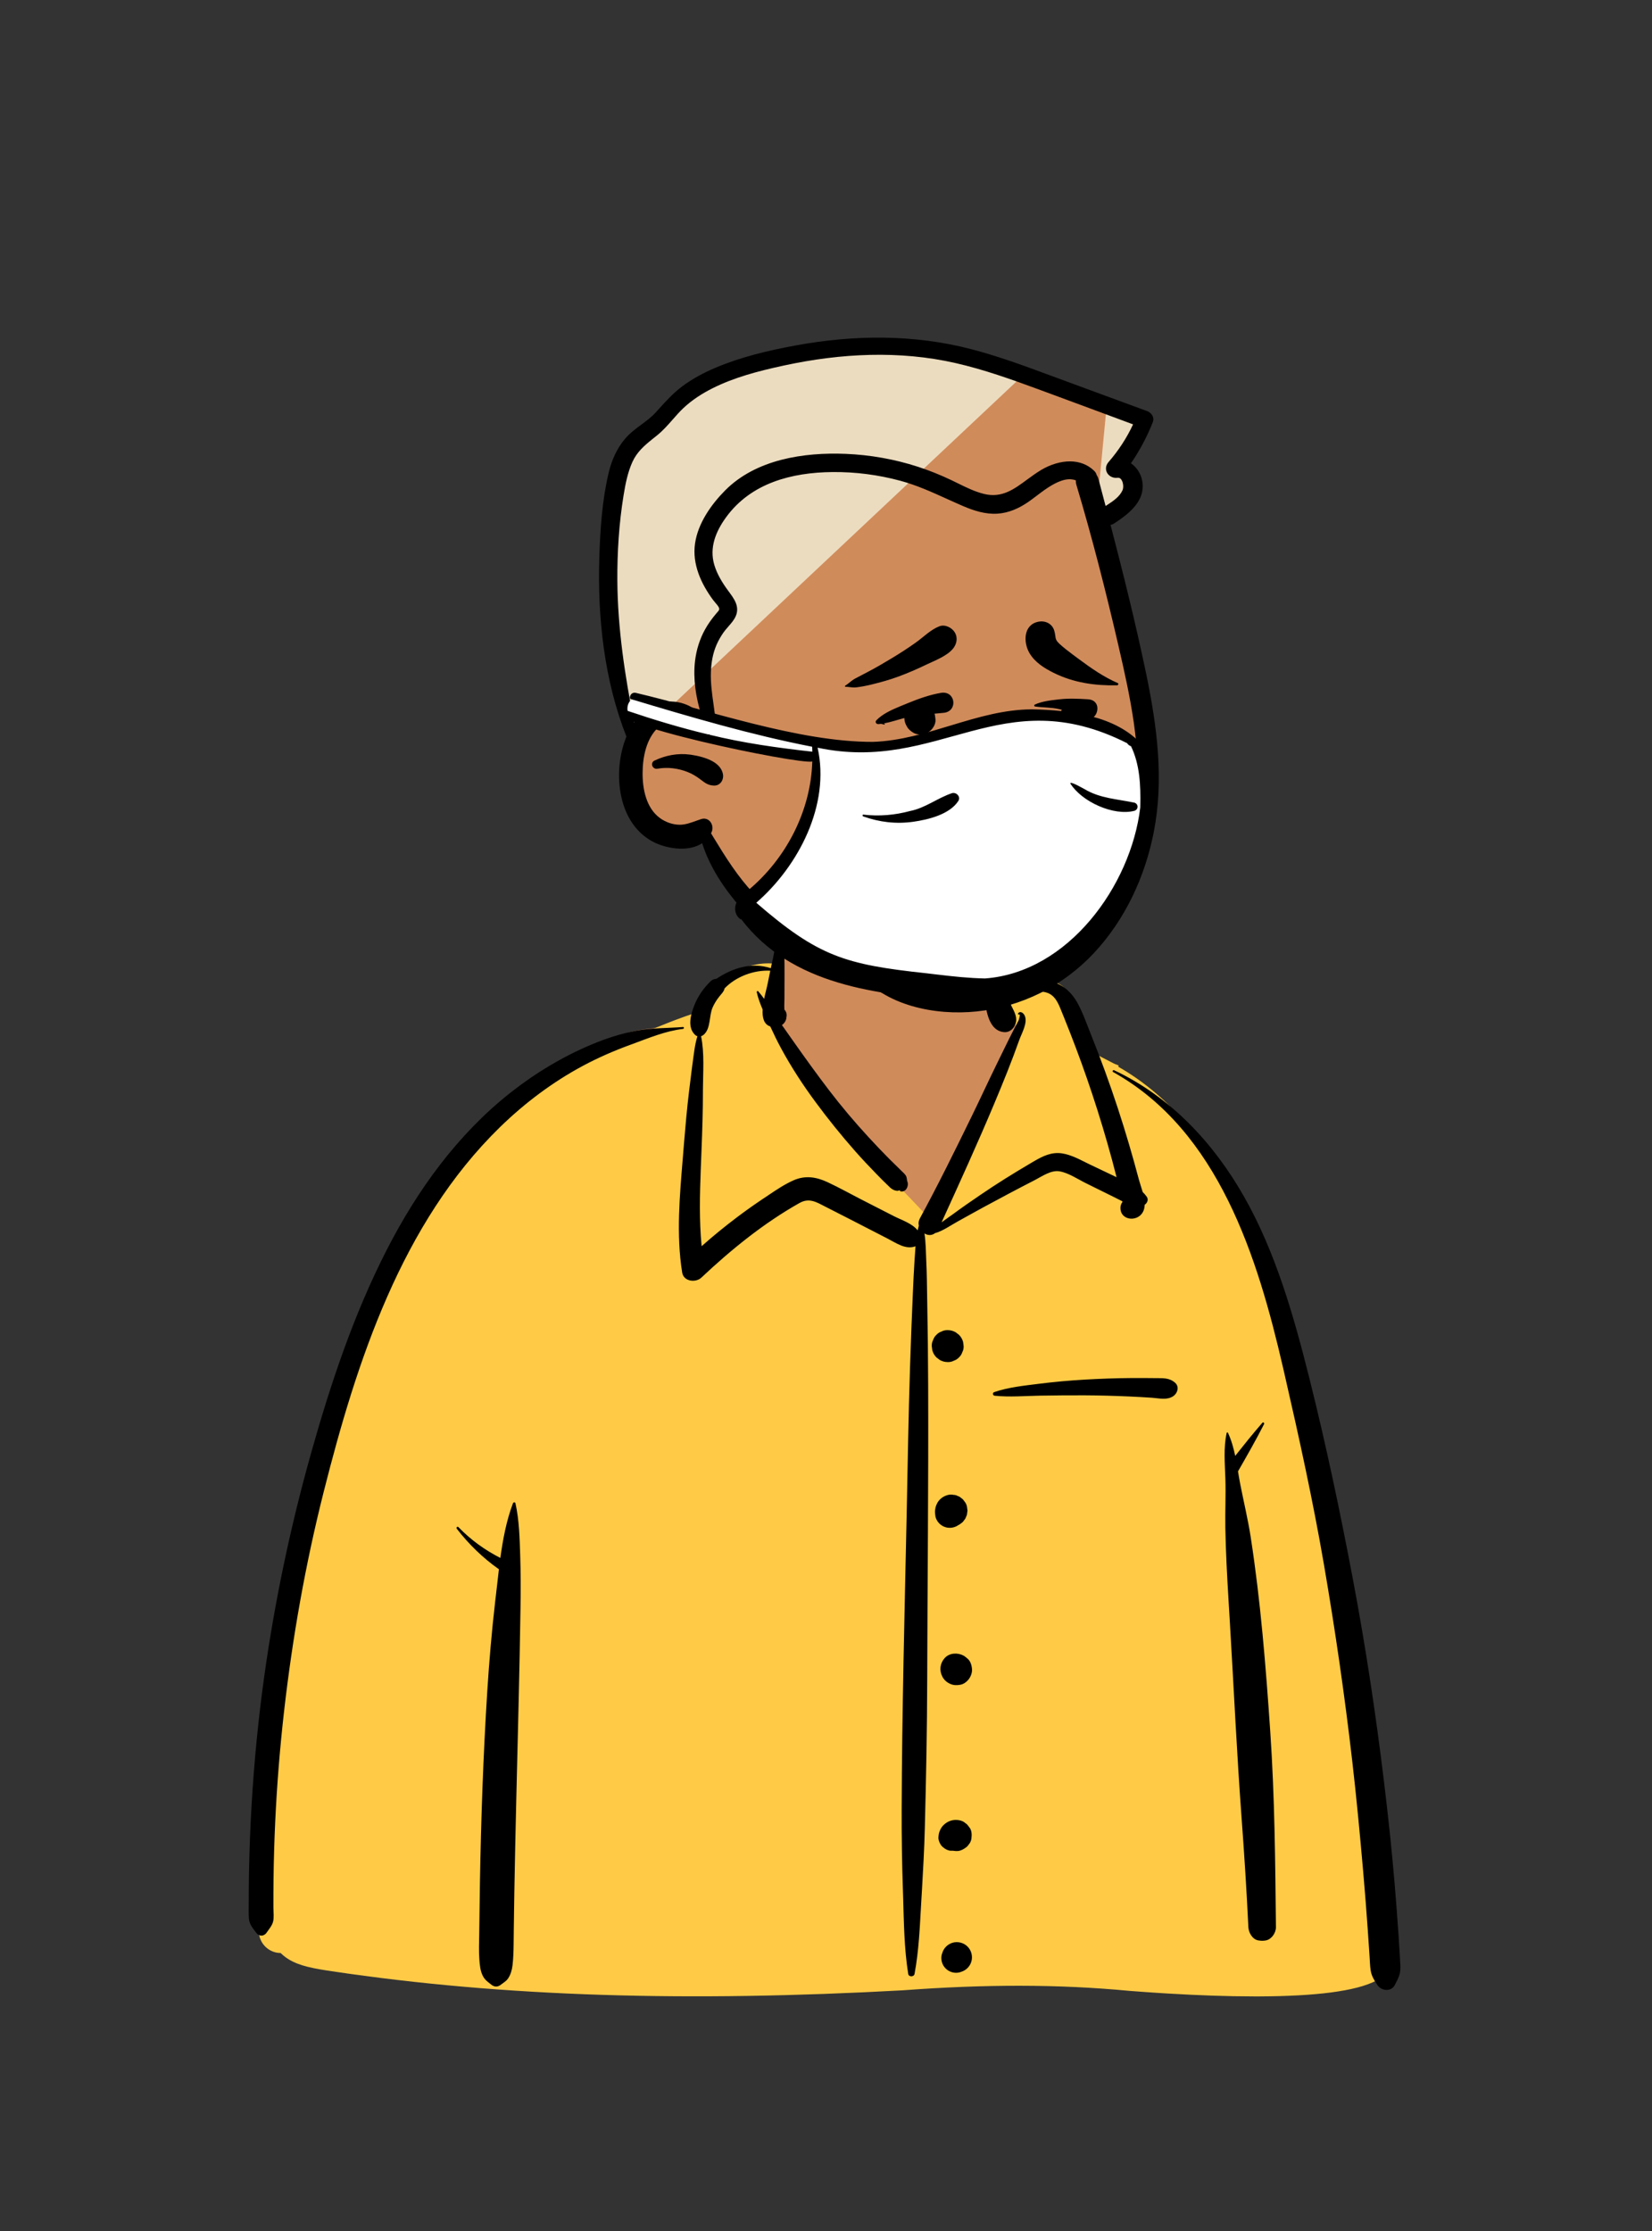 <svg width="240" height="324" viewBox="0 0 240 324" fill="none" xmlns="http://www.w3.org/2000/svg">
<rect x="0" y="0" width="240" height="324" fill="#333333" stroke="none"/>
<path fill-rule="evenodd" clip-rule="evenodd" d="M47.464 285.957C75.065 290.151 103.167 290.362 130.997 288.839C142.011 288.014 153.059 287.865 164.065 288.92C170.568 289.404 199.081 291.584 201.41 285.757C199.944 254.73 196.974 223.438 187.865 193.598C184.118 183.002 180.9 174.208 173.588 165.44C171.284 163.046 166.314 158.025 163.466 156.388C160.999 154.969 159.968 155.475 158.551 153.079C157.144 150.433 156.105 146.013 154.107 144.145C152.071 142.243 149.055 142.924 145.317 143.536C146.004 134.251 141.72 131.887 135.818 130.121C125.443 126.16 115.198 128.15 112.587 140.784C107.745 140.784 105.026 142.868 102.086 144.871C100.884 145.69 101.72 147.775 100.284 148.419C97.628 149.365 92.935 149.133 90.378 150.297C78.749 155.592 68.391 163.269 61.589 174.481C46.34 198.42 35.865 248.848 37.677 277.221C36.883 278.466 37.981 280.253 38.261 281.593C38.613 282.758 39.754 283.533 40.945 283.401C42.607 285.189 45.177 285.587 47.464 285.957Z" fill="#D08B5B"/>
<path fill-rule="evenodd" clip-rule="evenodd" d="M104.887 142.681C106.587 140.906 109.254 139.847 111.779 139.906L111.897 139.91L112.755 139.948L112.182 142.76L112.153 142.893L112.036 143.381L111.881 144.02L111.825 144.255L111.767 144.515C111.758 144.557 111.749 144.599 111.74 144.641L111.714 144.764L111.47 145.958L111.516 146.064L111.503 146.336C111.465 147.317 111.676 147.856 112.142 148.029L112.179 148.042L112.444 148.127L112.661 148.598C113.16 149.674 113.625 150.613 114.103 151.498C115.496 154.08 117.158 156.66 119.074 159.253C120.894 161.717 122.791 164.069 124.763 166.302C125.649 167.306 126.586 168.315 127.583 169.341L128.441 170.22L128.714 170.496L128.897 170.68L129.126 170.904L129.456 171.218L129.695 171.454L129.773 171.528C129.87 171.618 129.946 171.68 130.014 171.723L130.039 171.739L130.114 171.784L134.092 175.969L135.497 176.742L136.165 177.112L136.3 176.843L136.327 176.756L137.806 173.508L138.709 171.519C140.562 167.426 142.004 164.17 143.322 161.069L143.486 160.683L143.972 159.529L144.229 158.914C145.408 156.089 146.279 153.908 147.058 151.79L147.168 151.488L147.332 151.035L147.576 150.353L147.62 150.236C147.832 149.694 147.312 147.725 146.8 146.646L146.771 146.585L146.638 146.318L146.494 146.036C146.155 145.375 145.91 144.641 145.704 143.753C145.671 143.61 145.639 143.465 145.61 143.319L145.567 143.099L145.54 142.955L145.502 142.753L145.447 142.463L146.593 142.272L147.222 142.169L147.496 142.126C147.851 142.071 148.167 142.026 148.465 141.988L148.575 141.974L148.775 141.951L148.782 141.99L149.19 142.031L149.494 142.062C150.989 142.22 152.142 142.394 152.961 142.588L153.042 142.607L153.188 142.644L153.255 142.662C154 142.862 154.574 143.296 155.028 143.935C155.34 144.373 155.542 144.793 155.862 145.589L155.976 145.876L156.357 146.818C156.402 146.933 156.471 147.116 156.564 147.368L156.887 148.248L158.507 152.723L160.165 153.595C160.935 153.999 161.499 154.289 161.777 154.427L161.876 154.475L161.946 154.507L162.518 154.734L162.456 154.912L162.525 154.952C169.35 158.879 174.613 164.92 178.71 172.941L178.834 173.184L178.961 173.437C182.226 179.97 184.566 187.261 186.85 196.994L186.991 197.599L187.103 198.081L187.698 200.678C189.936 210.485 191.474 217.799 192.746 224.974L192.829 225.442L193.041 226.661C194.639 235.949 195.977 245.153 197.048 254.267L197.225 255.801C197.672 259.717 198.076 263.765 198.514 268.626L198.572 269.279L198.765 271.462C198.97 273.815 199.158 276.163 199.328 278.506L199.411 279.677L199.583 282.223L199.683 283.674L199.695 283.871L199.736 284.627L199.748 284.804C199.763 285.032 199.78 285.223 199.802 285.401L199.82 285.531L199.839 285.658C199.896 286.005 200.007 286.315 200.192 286.662L200.24 286.749L200.557 287.316L199.982 287.619C196.984 289.199 191.082 289.894 182.986 289.93L182.74 289.931H182.234C178.3 289.929 174.13 289.777 169.779 289.518L168.795 289.458L167.974 289.405C167.62 289.382 167.276 289.359 166.919 289.334L166.371 289.296L164.084 289.128C153.793 288.142 143.002 288.159 131.111 289.049C100.111 290.745 73.353 290.03 48.203 286.275L47.442 286.16L46.881 286.068L46.546 286.012C43.878 285.557 42.203 284.973 40.896 283.747L40.828 283.682L40.771 283.627L40.746 283.627C39.43 283.621 38.225 282.76 37.778 281.49L37.755 281.422L37.725 281.327L37.705 281.232C37.684 281.141 37.658 281.043 37.627 280.935L37.602 280.852L37.394 280.171L38.094 280.043C38.154 280.032 38.217 279.99 38.278 279.902L38.336 279.819L38.437 279.679L38.681 279.344C38.941 278.98 39.068 278.751 39.132 278.522C39.188 278.318 39.209 278.058 39.203 277.695L39.198 277.518L39.17 276.875C39.169 276.824 39.167 276.779 39.166 276.735L39.166 276.671L39.165 275.766L39.167 274.772C39.169 274.339 39.171 273.916 39.175 273.5L39.18 272.883L39.186 272.385C39.22 269.632 39.3 266.881 39.428 264.134C39.678 258.772 40.107 253.417 40.714 248.083C41.966 237.07 43.884 226.39 46.493 216.068L46.755 215.037C49.577 204.007 52.297 195.503 55.754 187.639C60.152 177.637 65.513 169.405 72.264 162.825C75.976 159.206 80.087 156.152 84.455 153.81C86.464 152.733 88.599 151.777 90.889 150.917L91.217 150.794L91.746 150.601L92.153 150.451L93.462 149.961C93.737 149.858 94.037 149.743 94.391 149.603L94.61 149.517L96.955 148.581L97.344 148.428L97.777 148.259L98.096 148.137C98.616 147.939 99.087 147.766 99.524 147.613L99.783 147.524L100.017 147.445L101.018 147.098L100.999 148.009C100.986 148.614 101.142 149.072 101.488 149.401L101.5 149.411L101.511 149.421L101.522 149.428L101.583 149.426L101.819 149.425C101.844 149.411 101.867 149.396 101.888 149.378C102.224 149.092 102.381 148.708 102.533 147.829L102.573 147.584L102.643 147.126L102.671 146.953C102.772 146.342 102.861 146.005 103.032 145.62C103.28 145.063 103.607 144.52 103.993 144.022L104.083 143.907L104.443 143.474L104.498 143.406C104.624 143.244 104.689 143.13 104.716 143.025L104.722 142.997L104.758 142.815L104.887 142.681Z" fill="#FFCB46"/>
<path fill-rule="evenodd" clip-rule="evenodd" d="M161.709 155.686C161.54 155.591 161.689 155.349 161.859 155.429C170.045 159.271 176.324 166.01 180.743 173.798C185.318 181.861 187.925 191.016 190.174 199.964L190.255 200.287C192.652 209.859 194.69 219.53 196.525 229.225C198.384 239.042 199.876 248.92 201.076 258.839C201.669 263.744 202.198 268.657 202.611 273.58C202.817 276.04 203.005 278.502 203.173 280.965C203.241 281.95 203.304 282.935 203.358 283.921L203.397 284.661C203.431 285.332 203.51 286.004 203.345 286.666C203.202 287.236 202.9 287.753 202.634 288.277C202.109 289.312 200.669 289.141 200.103 288.277L199.939 288.025C199.564 287.444 199.252 286.905 199.134 286.183C199.02 285.484 199.016 284.751 198.965 284.044C198.871 282.745 198.791 281.444 198.699 280.144C198.508 277.407 198.293 274.673 198.054 271.94C197.583 266.545 197.077 261.155 196.456 255.775C195.353 246.213 193.969 236.677 192.337 227.192C190.742 217.926 188.726 208.754 186.623 199.593L186.405 198.645C182.723 182.652 177.048 164.233 161.709 155.686ZM74.522 218.314C74.582 218.154 74.841 218.117 74.885 218.314C75.436 220.797 75.49 223.355 75.575 225.898C75.658 228.406 75.654 230.926 75.618 233.436C75.483 242.66 75.23 251.876 75.011 261.098C74.902 265.711 74.799 270.325 74.72 274.939C74.69 276.669 74.665 278.4 74.644 280.13L74.619 282.413C74.606 283.422 74.58 284.418 74.457 285.427C74.376 286.09 74.203 286.722 73.837 287.29C73.577 287.694 73.207 287.898 72.847 288.173L72.779 288.225C72.319 288.589 71.834 288.591 71.379 288.225L71.246 288.12C70.811 287.78 70.435 287.513 70.157 286.975C69.77 286.226 69.708 285.413 69.642 284.587C69.543 283.336 69.609 282.067 69.622 280.812C69.648 278.295 69.683 275.778 69.727 273.261C69.889 264.031 70.209 254.8 70.793 245.586C71.068 241.246 71.441 236.893 71.941 232.57L72.036 231.76C72.188 230.489 72.326 229.194 72.482 227.896C70.154 226.258 68.109 224.271 66.364 222.017C66.235 221.851 66.447 221.618 66.602 221.779C68.385 223.625 70.429 225.097 72.692 226.255C73.062 223.537 73.572 220.833 74.522 218.314ZM113.406 136.038C113.438 136.013 113.488 136.002 113.518 136.038C114.018 136.621 113.917 137.513 113.933 138.253L113.935 138.322C113.971 139.403 113.978 140.48 113.974 141.562L113.963 145.005V145.005C113.961 145.479 113.923 145.971 113.947 146.448L113.96 146.632V146.632C114.223 146.901 114.345 147.29 114.256 147.681C114.24 148.182 113.978 148.601 113.595 148.864L114.415 150.026V150.026L115.234 151.188C116.924 153.586 118.633 155.962 120.413 158.294C122.229 160.672 124.166 162.959 126.193 165.159C127.183 166.234 128.19 167.294 129.221 168.33C129.64 168.751 130.069 169.162 130.493 169.577L130.916 169.995C131.165 170.244 131.479 170.491 131.645 170.808C131.742 170.994 131.764 171.454 131.799 171.53C132.112 172.218 131.578 173.314 130.692 172.971L130.732 172.944C130.893 172.832 130.79 172.83 130.422 172.94C130.189 172.939 129.971 172.885 129.768 172.779L129.707 172.746C129.42 172.6 129.165 172.318 128.932 172.093L128.874 172.038C128.341 171.538 127.834 171.009 127.323 170.487C126.258 169.398 125.216 168.287 124.208 167.145C122.197 164.867 120.29 162.497 118.485 160.053C116.645 157.564 114.936 154.947 113.465 152.222C112.908 151.188 112.396 150.135 111.906 149.069C110.951 148.762 110.73 147.747 110.796 146.603C110.444 145.782 110.127 144.945 109.939 144.089C109.913 143.972 110.064 143.861 110.154 143.964C110.46 144.311 110.742 144.68 111.014 145.059C111.178 144.257 111.385 143.519 111.483 143.048L111.906 140.971V140.971C109.522 140.847 106.909 141.827 105.265 143.543C105.176 143.989 104.833 144.309 104.498 144.727C104.115 145.204 103.781 145.74 103.532 146.3C102.979 147.542 103.291 149.372 102.219 150.283C102.107 150.378 101.982 150.444 101.853 150.485C102.362 152.981 102.131 155.731 102.12 158.262L102.12 158.485C102.122 161.319 102.028 164.155 101.918 166.986L101.807 169.788C101.663 173.525 101.569 177.264 101.932 180.98C103.589 179.512 105.303 178.11 107.076 176.775C108.242 175.897 109.431 175.05 110.641 174.235L111.625 173.578C112.803 172.787 114.011 171.974 115.301 171.407C116.989 170.667 118.595 170.921 120.224 171.681C121.847 172.437 123.422 173.316 125.014 174.136C126.633 174.969 128.255 175.796 129.877 176.624C130.951 177.174 132.525 177.669 133.313 178.68C133.363 178.456 133.422 178.233 133.49 178.011C133.412 177.672 133.442 177.306 133.632 176.957C136.279 172.091 138.728 167.109 141.161 162.133C142.392 159.615 143.562 157.067 144.795 154.55L145.994 152.099C146.195 151.691 146.396 151.283 146.598 150.875C146.9 150.265 147.215 149.661 147.521 149.053C147.65 148.796 147.813 148.54 147.938 148.281L147.998 148.151C148.001 148.144 148.291 147.23 148.067 147.317L148.048 147.326C147.933 147.391 147.841 147.247 147.916 147.155C148.233 146.763 148.675 147.11 148.856 147.474C149.355 148.474 148.441 150.043 148.089 151.001L148.07 151.054C146.979 154.144 145.743 157.176 144.477 160.197C142.05 165.989 139.443 171.693 136.841 177.406L136.81 177.505V177.505C137.365 177.079 137.957 176.693 138.464 176.317C139.744 175.369 141.061 174.467 142.376 173.569C144.787 171.92 147.264 170.381 149.782 168.902L150.286 168.607C151.544 167.874 152.79 167.28 154.282 167.5C155.669 167.705 156.959 168.45 158.212 169.055L158.341 169.117L162.213 170.959C161.799 169.308 161.351 167.665 160.883 166.028C159.971 162.835 158.968 159.669 157.88 156.531C156.864 153.599 155.765 150.7 154.603 147.823L154.253 146.96C153.78 145.775 153.308 144.484 151.954 144.119C150.601 143.755 149.049 144.295 147.812 143.524C147.7 143.453 147.714 143.268 147.85 143.234L148.613 143.041C150.046 142.685 151.726 142.326 153.081 142.673C154.555 143.051 155.775 144.289 156.491 145.576C157.286 147.007 157.847 148.609 158.45 150.136L158.546 150.376C159.239 152.104 159.905 153.842 160.543 155.591C161.817 159.086 162.978 162.624 164.028 166.194C164.535 167.914 165.015 169.643 165.476 171.376C165.609 171.874 165.828 172.478 166.008 173.109C166.213 173.309 166.408 173.533 166.591 173.789C166.894 174.213 166.676 174.71 166.299 174.964C166.285 175.398 166.189 175.806 165.958 176.155C165.059 177.52 162.683 177.169 162.779 175.333C162.794 175.052 162.903 174.784 163.069 174.558L163.064 174.521V174.521L163.046 174.454V174.454C162.633 174.256 162.219 174.035 161.782 173.82L157.719 171.811V171.811C156.542 171.229 155.238 170.33 153.929 170.109C152.709 169.902 151.422 170.811 150.374 171.36L150.306 171.395C147.772 172.695 145.256 174.037 142.751 175.391C141.528 176.052 140.321 176.74 139.102 177.409C138.083 177.968 136.984 178.771 135.839 179.086C135.35 179.467 134.769 179.416 134.302 179.128C134.515 180.45 134.502 181.807 134.568 183.158C134.656 184.965 134.669 186.777 134.698 188.586L134.71 189.265C134.787 193.265 134.828 197.266 134.843 201.267C134.898 215.513 134.74 229.764 134.703 244.011C134.685 251.169 134.543 258.333 134.357 265.488C134.278 268.52 134.114 271.549 133.936 274.576L133.838 276.227C133.63 279.711 133.508 283.234 132.863 286.671C132.779 287.119 132.021 287.131 131.946 286.671C131.353 282.988 131.32 279.224 131.206 275.498L131.182 274.753C131.045 270.753 130.98 266.754 130.994 262.751C131.044 248.499 131.415 234.255 131.718 220.007C131.87 212.848 131.972 205.686 132.209 198.529C132.327 194.949 132.461 191.37 132.62 187.791C132.691 186.192 132.759 184.596 132.865 183L132.913 182.316C132.946 181.87 132.973 181.429 133.005 180.993C131.564 181.519 130.245 180.544 128.949 179.877C127.454 179.108 125.96 178.337 124.465 177.57L122.969 176.804V176.804L119.974 175.275C118.626 174.587 117.587 173.902 116.149 174.709C110.968 177.617 106.207 181.486 101.893 185.546C101.065 186.324 99.317 186.115 99.108 184.81C98.212 179.236 98.757 173.58 99.214 167.989L99.382 165.913C99.587 163.434 99.809 160.954 100.105 158.485C100.238 157.381 100.37 156.277 100.516 155.174L100.628 154.348C100.811 153.041 100.93 151.742 101.319 150.488C101.196 150.449 101.078 150.384 100.972 150.283C99.802 149.173 100.366 147.246 100.9 145.925C101.427 144.621 102.231 143.484 103.238 142.504C103.458 142.29 103.767 142.153 104.078 142.145C106.519 140.528 109.196 139.72 111.983 140.603C112.061 140.229 112.141 139.855 112.225 139.482L112.311 139.11C112.528 138.185 112.608 136.657 113.406 136.038ZM138.421 282.127C139.179 281.919 140.008 282.138 140.563 282.694C141.118 283.249 141.337 284.078 141.129 284.836C141.024 285.209 140.836 285.533 140.563 285.808C140.308 286.061 140.01 286.242 139.671 286.35L139.591 286.374L139.468 286.425C139.088 286.527 138.708 286.527 138.329 286.425C137.966 286.323 137.651 286.14 137.383 285.874C137.118 285.607 136.934 285.292 136.832 284.928C136.73 284.549 136.73 284.169 136.832 283.789L136.884 283.665V283.665C136.988 283.292 137.177 282.968 137.45 282.694C137.724 282.421 138.048 282.232 138.421 282.127ZM183.394 206.625C183.518 206.482 183.72 206.665 183.642 206.817C182.463 209.13 181.148 211.428 179.855 213.682C179.959 214.307 180.062 214.927 180.18 215.532C180.683 218.107 181.3 220.636 181.702 223.236C183.147 232.582 183.897 242.029 184.541 251.459C185.187 260.922 185.269 270.39 185.366 279.872C185.375 280.693 184.743 281.648 183.896 281.803C183.508 281.874 183.218 281.86 182.831 281.803C181.95 281.674 181.399 280.664 181.361 279.872C181.109 274.572 180.769 269.28 180.375 263.988C179.677 254.608 179.25 245.203 178.686 235.813L178.488 232.531C178.275 228.974 178.08 225.416 178.016 221.854C177.974 219.495 178.1 217.136 178.023 214.779C177.951 212.603 177.73 210.237 178.21 208.1C178.228 208.02 178.354 207.999 178.391 208.076C178.889 209.126 179.205 210.267 179.449 211.432C180.734 209.807 182.042 208.177 183.394 206.625ZM99.225 149.149C99.406 149.135 99.398 149.407 99.225 149.427C96.704 149.719 94.268 150.746 91.887 151.618L91.683 151.693C89.277 152.566 86.932 153.581 84.675 154.791C80.262 157.158 76.21 160.209 72.627 163.701C58.323 177.645 51.805 197.751 47.028 216.646C44.374 227.144 42.487 237.82 41.264 248.577C40.659 253.897 40.231 259.238 39.982 264.586C39.854 267.328 39.774 270.071 39.74 272.815C39.723 274.221 39.718 275.627 39.72 277.032C39.721 277.676 39.835 278.487 39.663 279.113C39.504 279.692 39.053 280.202 38.72 280.685C38.325 281.258 37.615 281.227 37.215 280.685L37.067 280.487C36.64 279.921 36.223 279.379 36.162 278.639C36.096 277.845 36.142 277.026 36.139 276.229C36.133 274.623 36.153 273.016 36.185 271.41C36.247 268.331 36.368 265.254 36.548 262.18C36.914 255.942 37.516 249.717 38.379 243.528C39.912 232.527 42.209 221.631 45.219 210.94C48.059 200.855 51.422 190.799 56.214 181.457C60.664 172.783 66.501 164.714 74.203 158.652C77.784 155.833 81.683 153.484 85.887 151.715C88.007 150.822 90.233 150.094 92.497 149.679C94.736 149.268 96.966 149.325 99.225 149.149ZM138.855 264.3C139.255 264.298 139.701 264.385 140.044 264.607L140.503 264.961V264.961C140.627 265.121 140.751 265.281 140.874 265.442C141.16 265.815 141.198 266.42 141.139 266.865C141.125 267.163 141.037 267.439 140.874 267.695L140.525 268.147V268.147C140.189 268.421 139.909 268.616 139.503 268.748C139.291 268.817 139.086 268.831 138.882 268.821L138.814 268.816L138.855 268.822L138.784 268.814V268.814C138.718 268.808 138.651 268.801 138.584 268.792C138.539 268.786 138.493 268.783 138.448 268.776C138.404 268.773 138.362 268.771 138.318 268.775C137.801 268.824 137.282 268.531 136.916 268.194C136.585 267.891 136.289 267.248 136.335 266.792L136.355 266.602C136.39 266.28 136.418 266.154 136.554 265.831C136.686 265.517 136.871 265.24 137.123 265.006C137.605 264.557 138.194 264.305 138.855 264.3ZM137.257 240.781C137.942 240.034 139.119 239.979 139.969 240.431C140.176 240.541 140.366 240.718 140.549 240.865C141.009 241.237 141.189 241.908 141.215 242.474C141.24 243.033 140.945 243.697 140.549 244.082L140.453 244.176V244.176C140.216 244.406 139.877 244.606 139.545 244.667C139.011 244.766 138.562 244.763 138.065 244.553C137.637 244.372 137.269 244.082 137.018 243.688L136.978 243.622C136.96 243.594 136.944 243.566 136.929 243.538L136.907 243.494C136.431 242.578 136.559 241.541 137.257 240.781ZM137.612 217.137C137.921 217.04 138.23 217.026 138.539 217.096C138.749 217.096 138.944 217.149 139.126 217.254C139.323 217.309 139.494 217.409 139.639 217.553C139.813 217.657 139.952 217.796 140.056 217.97C140.261 218.195 140.4 218.459 140.472 218.761L140.555 219.38L140.472 219.998L140.237 220.554V220.554C140.173 220.638 140.108 220.722 140.043 220.806C139.939 220.981 139.8 221.12 139.624 221.224C139.511 221.337 139.38 221.422 139.234 221.481C138.716 221.852 138.027 221.973 137.414 221.804C137.049 221.702 136.733 221.518 136.465 221.251C136.199 220.983 136.014 220.666 135.912 220.302L135.87 220.011C135.816 219.621 135.808 219.405 135.918 218.909C135.966 218.691 136.107 218.383 136.18 218.254C136.495 217.701 137.008 217.322 137.612 217.137ZM164.45 200.127C165.337 200.121 166.225 200.123 167.112 200.132L167.778 200.141C168.892 200.159 169.847 200.044 170.723 200.817C171.359 201.379 171.079 202.321 170.475 202.743C169.56 203.384 168.413 203.062 167.362 202.991C166.253 202.917 165.144 202.855 164.034 202.805C161.884 202.709 159.734 202.648 157.583 202.638C155.436 202.629 153.286 202.649 151.14 202.684C148.956 202.72 146.682 202.923 144.51 202.697C144.212 202.666 144.144 202.273 144.439 202.171C146.486 201.463 148.788 201.234 150.932 200.963C153.145 200.683 155.357 200.485 157.583 200.357C159.87 200.226 162.159 200.143 164.45 200.127ZM137.608 193.171L137.681 193.172C138.072 193.173 138.437 193.265 138.778 193.448L138.851 193.489L139.32 193.851C139.607 194.14 139.806 194.481 139.916 194.874L139.998 195.49V195.49C140.011 195.809 139.944 196.107 139.799 196.384C139.705 196.671 139.546 196.919 139.32 197.13C139.11 197.356 138.861 197.515 138.574 197.609C138.319 197.743 138.046 197.81 137.754 197.81L137.681 197.809C137.263 197.807 136.873 197.702 136.512 197.492L136.043 197.13V197.13C135.755 196.84 135.557 196.499 135.447 196.107L135.364 195.49V195.49C135.352 195.171 135.418 194.873 135.564 194.597C135.657 194.31 135.817 194.061 136.043 193.851C136.253 193.625 136.501 193.465 136.788 193.372C137.043 193.238 137.316 193.171 137.608 193.171V193.171ZM144.478 138.712C144.977 137.989 145.882 138.632 145.753 139.214C145.787 140.847 145.87 142.432 146.242 144.033C146.412 144.765 146.635 145.499 146.979 146.17L147.123 146.452C147.568 147.332 147.913 148.161 147.314 149.126C147.032 149.58 146.521 149.922 145.968 149.898C143.514 149.792 143.177 146.375 143.028 144.468C142.874 142.503 143.352 140.344 144.478 138.712Z" fill="black"/>
<path fill-rule="evenodd" clip-rule="evenodd" d="M139.183 145.719C134.504 145.747 130.527 144.416 127.493 142.214C123.706 140.86 119.138 138.772 116.364 136.58C115.282 136.857 113.987 135.705 113.159 135.097C108.009 131.242 103.967 125.599 102.77 119.947C100.921 122.287 98.29 122.384 95.769 121.221C90.486 118.218 90.684 111.893 92.586 107.168C88.587 98.173 85.816 74.429 91.92 64.846C93.168 63.412 95 62.555 96.32 61.084C97.493 59.8 98.61 58.486 99.976 57.47C104.143 54.291 111.32 52.598 115.814 51.802C134.573 47.736 148.987 55.044 165.979 61.208C165.001 63.66 163.648 65.896 162.098 67.981C166.317 69.559 164.379 73.108 161.106 74.908L159.158 73.958C162.195 84.853 169.185 111.944 166.169 120.644C163.764 134.217 153.209 145.818 139.183 145.719" fill="#D08B5B"/>
<path fill-rule="evenodd" clip-rule="evenodd" d="M148.304 54.81C138.021 51.362 127.777 49.291 115.744 51.899C111.251 52.695 104.073 54.388 99.906 57.568C98.731 58.442 97.74 59.537 96.739 60.644C96.576 60.823 96.414 61.002 96.25 61.181C95.596 61.911 94.815 62.489 94.042 63.062C93.257 63.645 92.48 64.221 91.85 64.943C85.817 74.415 88.455 97.722 92.378 106.947H92.57H92.972L93.194 106.612L93.194 106.612L93.194 106.612L93.195 106.611L148.304 54.81ZM159.687 76.229C159.541 75.692 159.4 75.179 159.266 74.694L159.118 76.229H159.687ZM159.316 74.166L160.736 59.379C162.438 60.024 164.16 60.671 165.91 61.306C164.932 63.757 163.579 65.993 162.029 68.078C166.247 69.656 164.31 73.206 161.037 75.005L159.316 74.166Z" fill="#ECDCBF"/>
<path fill-rule="evenodd" clip-rule="evenodd" d="M141.894 146.888C135.818 147.514 128.6 146.074 124.55 141.126C124.429 140.977 124.376 140.81 124.373 140.648C124.369 140.468 124.429 140.294 124.534 140.158C124.643 140.016 124.799 139.917 124.978 139.885C125.128 139.858 125.3 139.875 125.476 139.975L125.849 140.182C128.615 141.714 131.488 143.02 134.623 143.579C137.851 144.155 141.138 144.091 144.337 143.36C150.164 142.029 154.88 138.633 158.351 134.156C162.225 129.16 164.551 122.818 165.144 116.475C165.862 108.789 164.196 101.149 162.471 93.706C160.659 85.886 158.679 78.106 156.378 70.416C156.309 70.184 156.29 69.968 156.31 69.768C155.632 69.502 154.91 69.576 154.191 69.819C152.877 70.264 151.569 71.266 150.478 72.094C150.083 72.393 149.715 72.672 149.385 72.898C148.032 73.826 146.553 74.494 144.899 74.599C143.179 74.708 141.492 74.172 139.93 73.502C139.136 73.161 138.355 72.808 137.578 72.456C135.363 71.453 133.174 70.46 130.783 69.815C127.578 68.951 124.27 68.525 120.951 68.555C115.028 68.61 109.086 70.138 105.456 75.16C103.985 77.195 103.027 79.533 103.774 82.043C104.181 83.409 104.949 84.649 105.787 85.79L106.074 86.178C106.534 86.804 106.933 87.427 107.053 88.091C107.154 88.647 107.075 89.236 106.679 89.88C106.43 90.286 106.113 90.65 105.794 91.013C105.564 91.275 105.333 91.536 105.134 91.817C104.734 92.384 104.38 92.995 104.102 93.632C103.558 94.878 103.327 96.219 103.279 97.572C103.22 99.204 103.449 100.8 103.676 102.399C103.837 103.532 103.998 104.667 104.063 105.815C104.074 106.016 104.013 106.165 103.927 106.276C103.823 106.411 103.67 106.496 103.496 106.52C103.443 106.527 103.388 106.528 103.333 106.523C103.36 106.634 103.384 106.745 103.405 106.856C103.295 106.714 103.178 106.577 103.054 106.444C103.046 106.44 103.039 106.436 103.031 106.431C102.904 106.361 102.796 106.254 102.728 106.117C102.553 105.954 102.368 105.799 102.174 105.654C101.163 104.898 99.983 104.45 98.799 104.435C97.657 104.421 96.513 104.81 95.634 105.633C93.885 107.269 93.373 109.938 93.355 112.23C93.336 114.57 93.876 117.378 95.911 118.83C96.728 119.413 97.725 119.763 98.729 119.773C99.561 119.782 100.358 119.486 101.142 119.205C101.384 119.118 101.625 119.032 101.865 118.954C102.138 118.865 102.386 118.87 102.603 118.935C102.847 119.009 103.055 119.16 103.21 119.362C103.364 119.563 103.465 119.815 103.496 120.079C103.527 120.335 103.492 120.6 103.384 120.839C103.357 120.899 103.328 120.958 103.299 121.015L103.746 121.753C105.46 124.57 107.204 127.336 109.49 129.758C110.802 131.148 112.194 132.46 113.72 133.608L113.94 133.772C114.071 133.869 114.217 133.988 114.373 134.116C114.818 134.481 115.352 134.971 115.85 134.99C115.998 134.996 116.127 134.977 116.244 134.962C116.528 134.924 116.765 134.913 116.999 135.009C117.187 135.086 117.382 135.23 117.583 135.526C117.718 135.727 117.788 135.979 117.788 136.234C117.788 136.491 117.718 136.747 117.592 136.95C117.333 137.37 117.019 137.63 116.679 137.778C116.3 137.943 115.88 137.968 115.445 137.887C114.371 137.686 113.183 136.794 112.426 136.213L112.28 136.1C110.604 134.819 109.016 133.401 107.62 131.815C105.242 129.115 103.107 125.933 102.01 122.456C101.237 122.965 100.282 123.207 99.283 123.245C97.828 123.3 96.288 122.925 95.154 122.386C92.653 121.197 91.134 118.948 90.422 116.362C89.596 113.359 89.864 109.907 90.911 107.209C90.941 107.131 90.973 107.053 91.005 106.974C87.784 98.791 86.793 89.704 87.069 80.972C87.198 76.884 87.476 72.595 88.438 68.609C88.869 66.822 89.618 65.12 90.814 63.714C91.496 62.912 92.332 62.287 93.173 61.664C93.901 61.125 94.632 60.587 95.247 59.913L95.538 59.593C95.601 59.524 95.663 59.454 95.726 59.385C96.788 58.212 97.822 57.073 99.111 56.111C100.605 54.995 102.254 54.122 103.968 53.397C107.66 51.835 111.633 50.898 115.564 50.174C124.067 48.606 132.797 48.529 141.196 50.732C145.101 51.756 148.891 53.158 152.675 54.558C153.026 54.688 153.377 54.818 153.729 54.948C156.669 56.033 159.611 57.114 162.553 58.194C163.92 58.697 165.287 59.199 166.654 59.702C166.951 59.811 167.241 60.046 167.406 60.338C167.568 60.623 167.616 60.955 167.486 61.286C166.647 63.416 165.588 65.415 164.3 67.282C164.748 67.588 165.129 67.993 165.417 68.469C165.781 69.07 165.997 69.781 166.012 70.536C166.061 73.064 163.766 74.778 161.863 76.017C161.685 76.133 161.509 76.201 161.34 76.232C163.184 83.303 164.95 90.399 166.451 97.55L166.554 98.046C168.1 105.53 169.097 113.168 167.635 120.752C166.376 127.282 163.452 133.585 158.883 138.45C154.405 143.218 148.396 146.219 141.894 146.888ZM101.887 103.834C101.091 101.303 100.67 98.549 100.974 95.983C101.166 94.371 101.649 92.818 102.437 91.396C102.888 90.582 103.438 89.829 104.038 89.119L104.245 88.88C104.349 88.759 104.454 88.647 104.486 88.506C104.505 88.425 104.485 88.336 104.436 88.229C104.327 87.993 104.123 87.766 103.932 87.544C103.811 87.403 103.693 87.264 103.594 87.13C101.85 84.763 100.55 81.946 100.972 78.946C101.385 76.018 103.299 73.289 105.336 71.233C109.823 66.704 116.778 65.664 122.871 65.913C126.418 66.059 129.96 66.685 133.338 67.78C135.003 68.32 136.632 68.978 138.215 69.731L138.565 69.9C138.754 69.992 138.943 70.085 139.132 70.178C140.369 70.786 141.611 71.4 142.954 71.731C145.577 72.376 147.356 71.016 149.225 69.645C149.866 69.175 150.517 68.699 151.209 68.281L151.351 68.196C152.598 67.471 154.091 66.983 155.524 67.005C156.769 67.024 157.971 67.423 158.949 68.365C159.15 68.558 159.265 68.769 159.319 68.98C159.428 69.132 159.515 69.313 159.572 69.527C159.922 70.845 160.271 72.164 160.619 73.483L160.903 73.3C161.745 72.751 162.66 72.125 163.074 71.207C163.233 70.855 163.21 70.266 163.01 69.834C162.94 69.683 162.847 69.549 162.719 69.465C162.626 69.404 162.514 69.375 162.383 69.385C162.066 69.427 161.774 69.38 161.527 69.275C161.242 69.154 161.015 68.956 160.868 68.716C160.717 68.471 160.648 68.183 160.685 67.884C160.716 67.627 160.827 67.359 161.045 67.107C162.482 65.447 163.691 63.616 164.611 61.629L158.529 59.373C156.361 58.569 154.192 57.766 152.022 56.967L150.834 56.529C146.889 55.078 142.921 53.66 138.818 52.726C130.664 50.87 122.161 51.307 114.029 53.054L113.538 53.16C110.126 53.906 106.668 54.809 103.536 56.377C101.998 57.147 100.537 58.084 99.282 59.266C98.728 59.789 98.227 60.361 97.726 60.932C97.023 61.732 96.32 62.531 95.485 63.205L94.71 63.827C93.556 64.759 92.516 65.666 91.865 67.111C91.185 68.622 90.86 70.29 90.595 71.916C89.927 76.012 89.663 80.173 89.688 84.322C89.731 91.287 90.787 98.111 92.12 104.911C93.19 103.376 94.693 102.186 96.622 101.932C97.88 101.767 99.127 102.002 100.208 102.559C100.833 102.881 101.402 103.311 101.887 103.834V103.834ZM99.866 112.105C98.457 111.558 96.978 111.379 95.487 111.64C95.331 111.668 95.182 111.635 95.057 111.562C94.93 111.488 94.83 111.371 94.776 111.242C94.713 111.093 94.71 110.932 94.765 110.788C94.814 110.664 94.905 110.543 95.073 110.462C96.687 109.69 98.481 109.349 100.261 109.592L100.437 109.617C101.348 109.752 102.628 110.037 103.587 110.598C104.341 111.038 104.893 111.645 105.031 112.438C105.102 112.852 105 113.283 104.762 113.596C104.533 113.898 104.181 114.1 103.727 114.087C102.925 114.064 102.45 113.724 101.879 113.284C101.809 113.231 101.738 113.176 101.664 113.121C101.112 112.707 100.509 112.355 99.866 112.105Z" fill="black"/>
<path fill-rule="evenodd" clip-rule="evenodd" d="M152.125 125.777C153.461 125.466 154.509 126.597 154.247 127.899C153.969 129.278 152.487 129.751 151.244 129.707C149.835 129.659 148.428 129.368 147.012 129.309C145.557 129.249 144.097 129.238 142.642 129.277C141.295 129.314 139.914 129.551 138.578 129.338C138.058 129.255 138.107 128.568 138.446 128.324C139.45 127.599 140.753 127.304 141.937 126.999C143.145 126.689 144.379 126.452 145.617 126.307C146.873 126.16 148.139 126.086 149.403 126.072C149.978 126.065 150.683 126.193 151.244 126.09C151.53 126.037 151.821 125.848 152.125 125.777ZM148.271 107.866C149.866 108.836 152.297 111.098 150.581 113.503C148.561 115.624 145.652 113.193 144.219 112.093C142.89 111.241 141.396 113.433 142.629 114.428C152.987 122.099 157.19 108.12 149.078 106.726C148.185 106.572 147.853 107.566 148.271 107.866ZM136.703 100.622C138.837 100.267 139.21 103.31 137.095 103.523C136.651 103.568 136.21 103.607 135.769 103.645C135.812 103.783 135.841 103.925 135.856 104.071C135.877 104.195 135.892 104.326 135.905 104.476C135.972 105.225 135.441 106.004 134.821 106.367C134.177 106.744 133.252 106.794 132.612 106.367C132.282 106.146 131.952 105.897 131.77 105.533C131.526 105.158 131.393 104.724 131.38 104.279C130.407 104.532 129.416 104.874 128.434 105.055C128.47 105.09 128.505 105.128 128.54 105.17C128.566 105.202 128.53 105.261 128.492 105.232L127.999 105.123V105.123C127.847 105.143 127.695 105.159 127.544 105.168L127.548 105.155V105.155C127.295 105.151 127.088 104.852 127.314 104.612C128.182 103.694 129.537 103.084 130.772 102.574L131.962 102.086C133.483 101.468 135.089 100.891 136.703 100.622ZM153.87 101.564C155.268 101.404 156.652 101.467 158.052 101.553C160.409 101.696 159.42 105.134 157.529 104.34C157.548 104.466 157.553 104.592 157.539 104.709C157.465 105.313 157.268 105.824 156.714 106.149C156.199 106.45 155.546 106.449 155.031 106.149C154.48 105.827 154.231 105.374 154.091 104.785C153.982 104.328 154.025 103.946 154.088 103.493C154.109 103.344 154.174 103.204 154.265 103.078C154.133 103.045 154.001 103.013 153.869 102.984C152.693 102.716 151.533 102.77 150.36 102.6C150.235 102.582 150.215 102.38 150.325 102.329C151.378 101.834 152.718 101.695 153.87 101.564ZM136.487 90.947C137.294 90.639 138.307 91.151 138.719 91.856C139.186 92.655 138.987 93.578 138.41 94.252C137.525 95.285 135.84 95.921 134.598 96.511L134.499 96.559C133.223 97.174 131.913 97.739 130.586 98.232C129.28 98.716 127.921 99.096 126.567 99.422C125.854 99.594 125.125 99.736 124.395 99.825C123.819 99.896 123.375 99.738 122.824 99.738C122.744 99.738 122.718 99.631 122.784 99.59C123.299 99.266 123.681 98.84 124.243 98.54C124.827 98.228 125.414 97.921 126.003 97.617C127.194 97.003 128.341 96.32 129.49 95.632C130.701 94.906 131.884 94.143 133.035 93.325C134.162 92.525 135.2 91.439 136.487 90.947ZM150.861 90.29C151.869 90.094 152.866 90.571 153.164 91.598C153.45 92.582 153.151 92.793 153.914 93.497C154.522 94.058 155.177 94.558 155.838 95.052L156.812 95.775C158.575 97.081 160.352 98.316 162.38 99.197C162.551 99.271 162.452 99.526 162.289 99.529C159.067 99.591 155.977 99.155 153.068 97.711C151.709 97.037 150.344 96.184 149.556 94.838C148.644 93.28 148.671 90.714 150.861 90.29Z" fill="black"/>
<path fill-rule="evenodd" clip-rule="evenodd" d="M166.533 112.302C166.135 107.255 159.773 105.116 156.604 104.482C146.051 102.001 137.074 108.368 124.491 108.498C123.221 108.518 119.589 108.304 117.901 107.857C109.332 105.91 100.772 103.838 92.364 101.283C91.128 101.573 90.762 103.187 91.611 104.106C99.664 106.963 111.983 109.521 118.489 109.813C118.364 118.22 113.928 126.674 107.801 131.324C117.545 142.104 140.271 145.649 153.646 139.99C160.225 138.015 167.167 120.334 166.533 112.302" fill="white"/>
<path fill-rule="evenodd" clip-rule="evenodd" d="M91.684 101.538C91.322 101.523 91.533 100.467 92.349 100.617C102.88 103.081 115.999 107.774 126.823 107.739C134.786 107.479 141.92 103.042 149.927 103.016C155.309 103.119 162.172 103.884 165.938 108.205C170.906 123.967 159.719 145.405 142.117 145.53L138.785 145.288C127.429 144.451 114.987 143.112 107.668 133.474L107.611 133.523V133.523C106.516 132.788 106.577 131.201 107.507 130.385L107.535 130.429V130.429C107.553 130.4 107.572 130.373 107.591 130.345L107.58 130.308V130.308C107.937 129.932 108.344 129.58 108.714 129.266L108.716 129.272V129.272C114.212 124.691 117.801 117.764 118.008 110.591C116.188 111.091 85.617 104.75 91.074 103.203C94.977 104.523 98.904 105.715 102.909 106.664C102.976 106.626 103.073 106.636 103.11 106.711C108.01 107.917 113.009 108.607 118.014 109.165C118.009 108.926 118 108.687 117.988 108.447C109.088 106.714 100.362 104.14 91.684 101.538ZM163.752 107.935C145.497 98.709 136.435 112.339 118.78 108.586C120.627 116.83 116.066 125.717 109.871 131.104C118.872 138.898 122.768 140.078 134.576 141.343L136.118 141.526C138.438 141.801 140.779 142.057 143.105 142.098C155.173 141.219 164.291 128.659 165.656 117.279L165.663 116.964C165.724 114.076 165.592 111.019 164.313 108.373C164.077 108.291 163.872 108.144 163.752 107.935ZM138.338 115.177C138.969 115.035 139.612 115.723 139.221 116.326C137.958 118.276 134.867 119.031 132.706 119.338C130.203 119.693 127.777 119.413 125.399 118.559C125.272 118.513 125.281 118.287 125.434 118.306C127.691 118.574 130.019 118.378 132.212 117.78C134.436 117.347 136.232 115.867 138.338 115.177ZM155.49 113.772C155.48 113.402 157.301 114.474 157.588 114.618C159.812 115.954 162.386 116.052 164.839 116.576C165.411 116.795 165.41 117.522 164.839 117.742C161.778 118.556 157.132 116.419 155.49 113.772Z" fill="black"/>
</svg>
